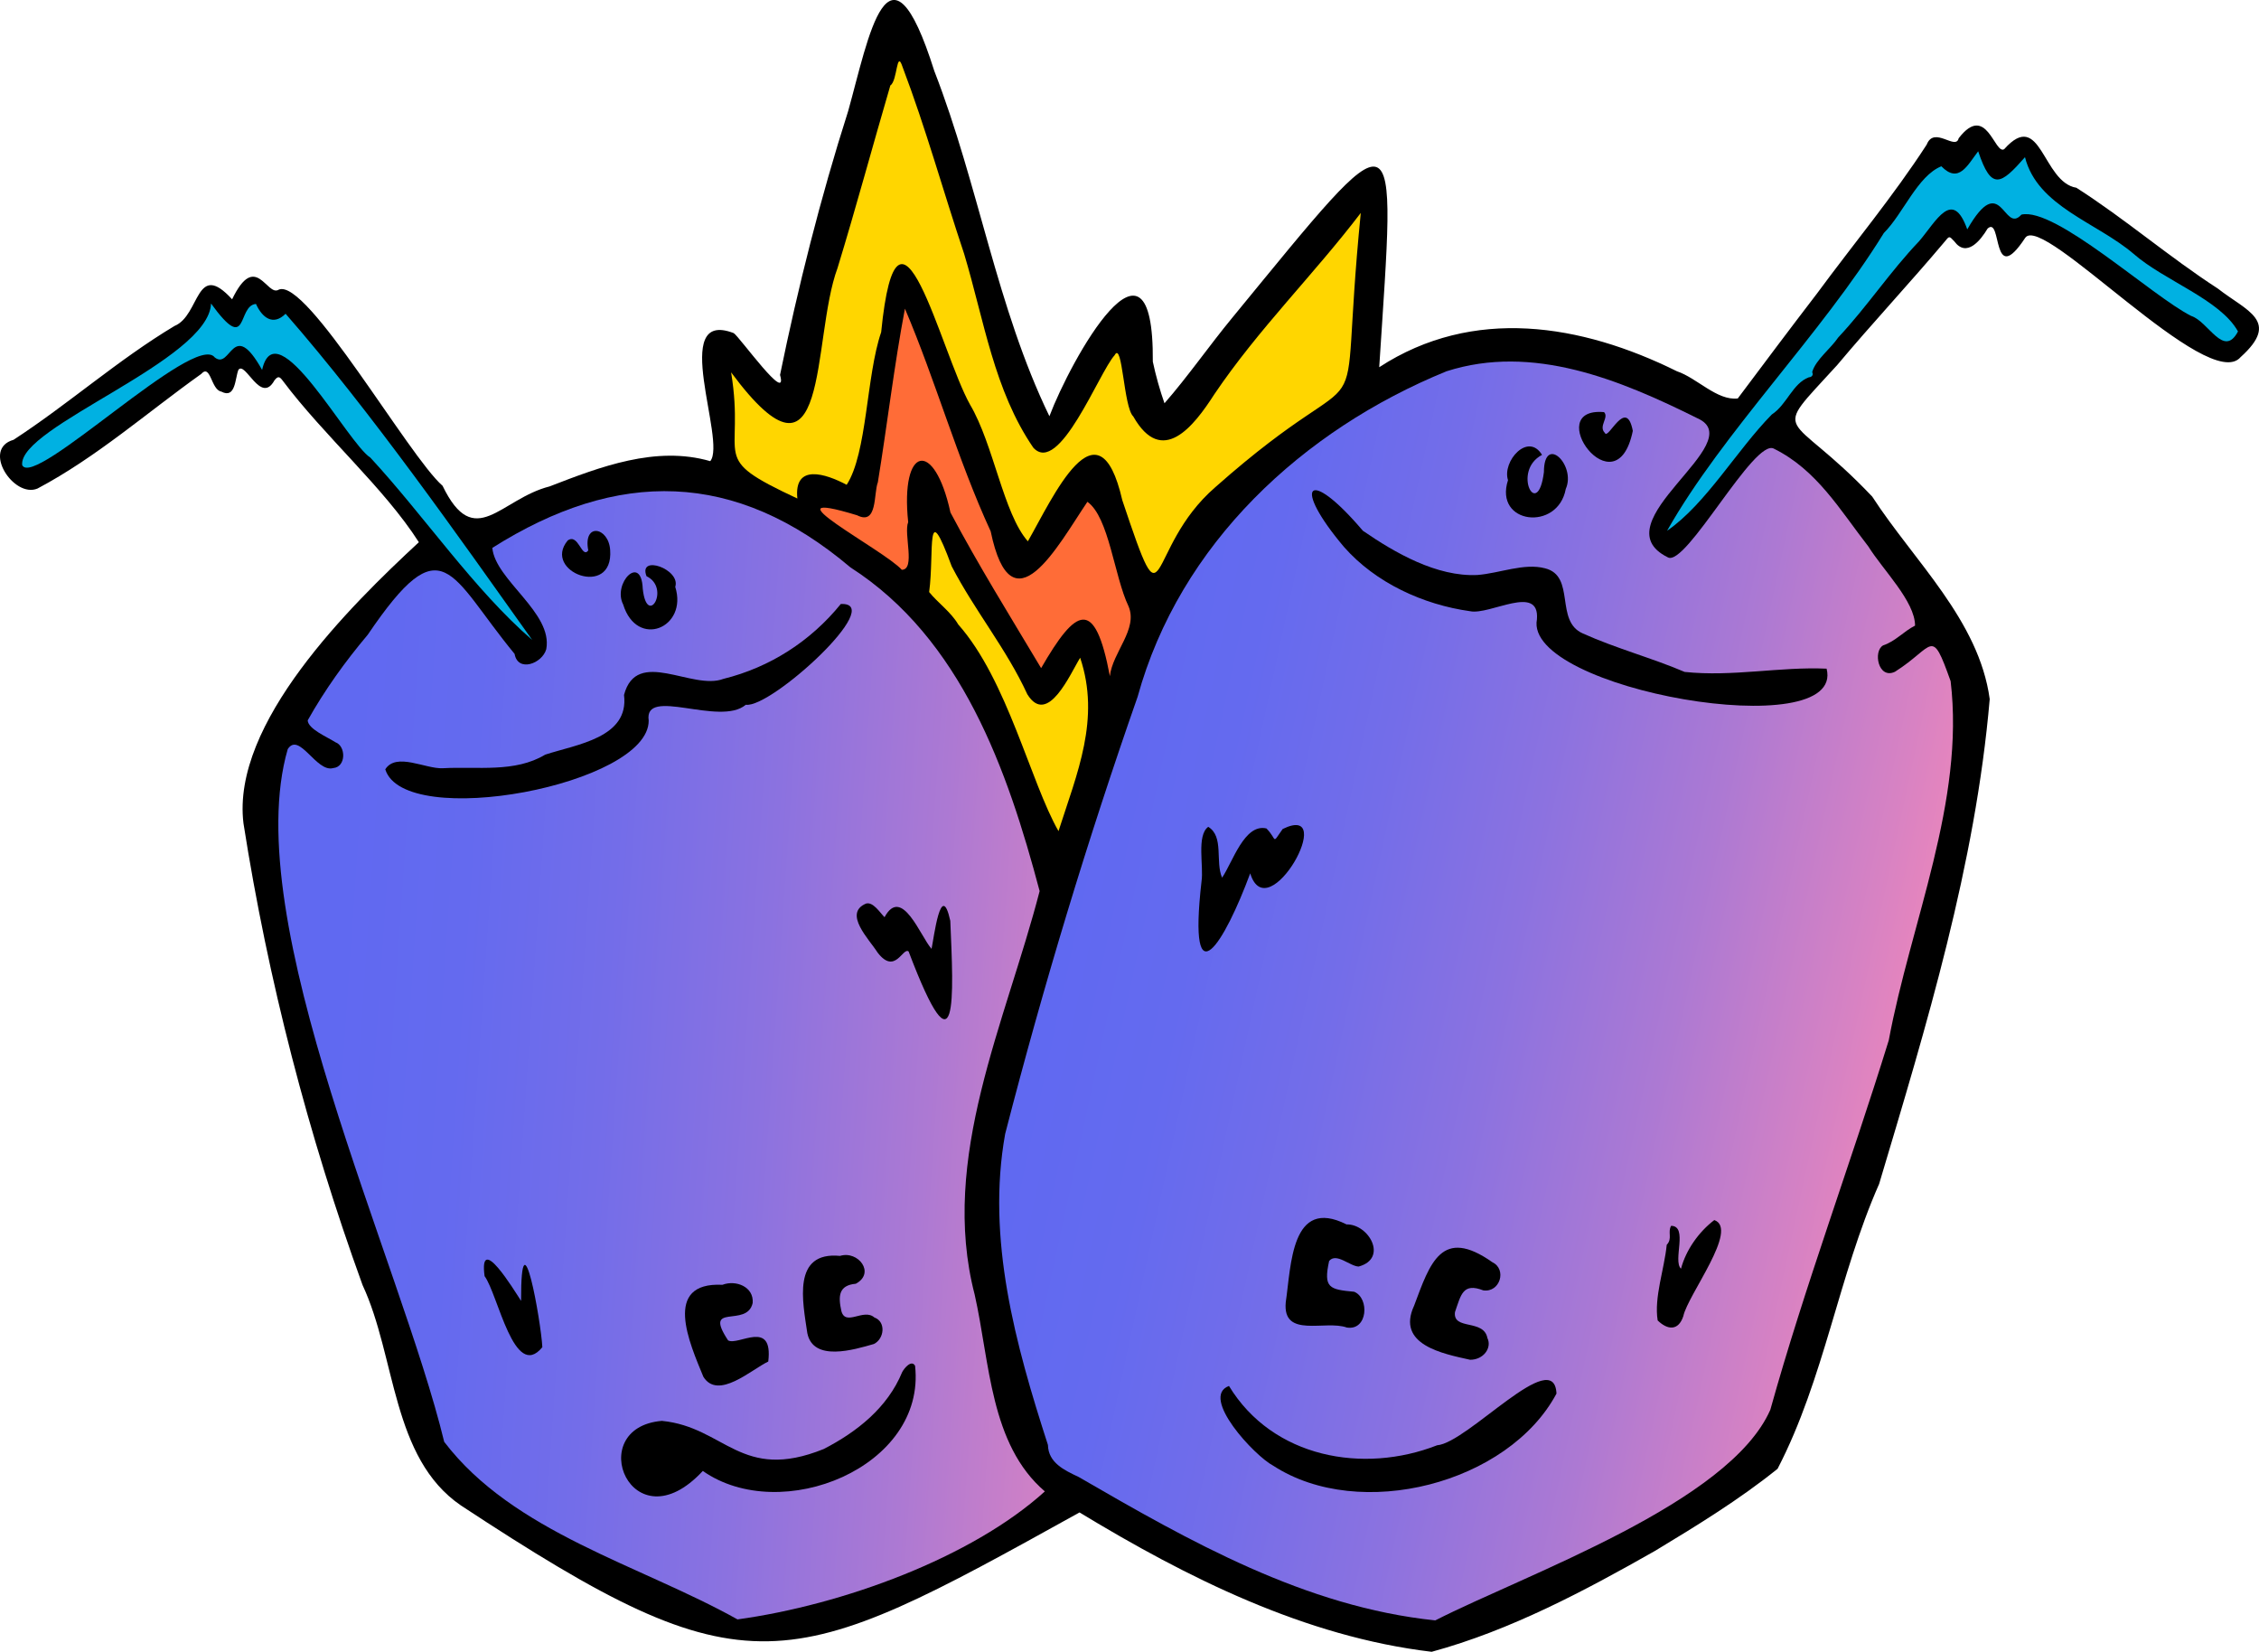 <?xml version="1.0" encoding="UTF-8"?>
<svg id="Layer_2" data-name="Layer 2" xmlns="http://www.w3.org/2000/svg" xmlns:xlink="http://www.w3.org/1999/xlink" viewBox="0 0 1089.47 796.53">
  <defs>
    <style>
      .cls-1 {
        fill: #00b1e2;
      }

      .cls-2 {
        fill: #ffd600;
      }

      .cls-3 {
        fill: #ff6c37;
      }

      .cls-4 {
        fill: url(#Degradado_sin_nombre_17);
      }

      .cls-5 {
        fill: url(#Degradado_sin_nombre_17-2);
      }
    </style>
    <linearGradient id="Degradado_sin_nombre_17" data-name="Degradado sin nombre 17" x1="947.77" y1="528.49" x2="437.46" y2="418.31" gradientUnits="userSpaceOnUse">
      <stop offset="0" stop-color="#fc8ab5"/>
      <stop offset=".12" stop-color="#d782c3"/>
      <stop offset=".28" stop-color="#ac79d3"/>
      <stop offset=".44" stop-color="#8b72e0"/>
      <stop offset=".59" stop-color="#736de9"/>
      <stop offset=".73" stop-color="#646aef"/>
      <stop offset=".85" stop-color="#6069f1"/>
    </linearGradient>
    <linearGradient id="Degradado_sin_nombre_17-2" data-name="Degradado sin nombre 17" x1="590.13" y1="526.02" x2="82.72" y2="491.23" xlink:href="#Degradado_sin_nombre_17"/>
  </defs>
  <g id="Capa_1" data-name="Capa 1">
    <g>
      <g>
        <path d="M506.1,200.73c10.28-27.2,50.44-99.55,49.88-26.34,1.38,6.56,3.47,14,5.63,20.07,11.12-12.69,21.64-27.85,32.67-41.22,82.87-100.9,78.92-100.83,70.89,23.83,45.29-29.46,97.45-20.88,143.56,1.95,9.76,3.27,19.38,14.29,29.36,13.12,12.73-16.99,25.36-33.86,38.26-50.67,17.54-23.84,36.84-46.99,52.86-71.74,3.6-9.21,13.99,3.01,15.42-3.06,13.42-17.48,17.35,8.24,21.96,5.25,17.8-19.92,18.35,15.93,34.81,18.62,23.82,15.25,44.41,33.18,68.23,48.62,13.87,10.88,30.37,15.54,10.99,33.03-15.48,18.27-95.53-69.72-103.89-57.51-16.41,24.89-11.03-10.84-18.15-4.46-3.42,5.75-10.16,14.17-16.06,6.16-2.54-2.73-2.39-2.61-4.7,.23-16.95,20.12-34.9,39.29-51.79,59.44-33.08,36.31-24.1,20.17,16.9,63.41,20.15,31.09,51.47,59.63,56.67,97.65-6.9,80.09-30.42,157.1-53.33,233.79-19.58,44.28-26.43,93.88-48.97,137.36-18.22,14.69-38.71,27.28-59.21,39.65-33.54,19.05-69.63,38.3-107.62,48.61-61.02-7.23-118.01-35.76-169.84-67.2-141.73,78.59-159.19,88.21-298.36-3.38-33.47-22.92-31.22-71.55-47.42-106.26-26.24-72.34-45.62-147.27-57.43-222.65-5.92-48.3,51.36-104.77,84.58-135.57-16.77-26.27-45.7-51.29-65.53-77.73-1.61-2.21-2.38-2.53-4.11-.32-6.62,11.96-14.04-9.48-17.38-5.08-1.66,4.06-1.28,14.17-8.25,10.5-5.01-.85-5.09-13.64-9.72-8.48-26.01,18.53-50.5,40.18-78.94,55.24-11.47,4.8-27.1-19.12-11.54-23.51,26.62-17.34,50.35-38.56,77.64-54.9,12.42-5.09,10.17-32.08,27.77-12.85,11.34-23.52,16.75-1.08,22.45-4.63,13.4-6.09,62.84,80.52,79.05,94.56,15.42,31.89,27.87,6.32,51.62,.3,24.38-9.44,51.25-19.77,77.48-12.18,8.01-9.65-20.03-73.87,11.32-61.74,2.84,1.83,26.46,34.93,22.33,20.16,8.59-41.96,19.47-85.35,32.87-127.27,9.91-35.43,19.32-89.63,41.53-19.31,21.43,55.14,30.01,113.84,55.52,166.51Z"/>
        <path class="cls-4" d="M692.18,781.39c44.16-22.5,141.79-56.54,161.61-101.56,16.59-59.53,38.52-118.04,57.13-178.2,10.58-56.83,36.76-115.16,29.83-173.16-9.48-26.61-7.66-16.69-26.86-4.53-8.1,3.81-10.64-10-5.68-12.73,5.93-1.96,9.97-6.82,15.39-9.53-.07-11.76-15.34-26.64-22.54-38.18-13.74-17.66-24.79-36.87-45.51-47.13-9.45-5.4-42.55,57.46-51.22,52.37-33.65-16.65,40.68-55.39,14.24-67.08-37.35-18.58-79.39-35.94-120.93-22.63-69.37,28.3-128.64,83.14-149,157-24.01,68.54-45.48,139.41-63.87,210.76-9.11,50.55,4.96,101.56,20.63,149.99,.19,8.61,7.93,12.19,14.79,15.43,53.73,31.13,109.28,62.66,171.99,69.17Z"/>
        <path class="cls-5" d="M501.39,429.69c-15.46-58.32-37.73-121.78-91.26-156.1-55.55-47-112.3-47.57-172.7-9.39,1.47,15.61,29.34,31.24,26.02,48.86-1.96,6.95-13.7,11.28-15.27,2.26-31.56-38.29-34.37-62.99-70.83-9.23-10.91,12.96-20.61,26.44-28.96,41.28,.21,4.19,9.42,8.01,13.43,10.58,5,1.76,5.24,11.87-1.14,12.43-8.07,2.29-16.37-17.72-21.91-9.14-24.05,82.8,54.37,246.86,75.46,334.04,33.34,43.72,94.46,59.37,141.46,85.62,50.84-6.99,113.01-29.8,148.22-61.72-26.47-22.67-26.45-62.11-33.85-94.93-17.07-65.79,14.99-131.31,31.34-194.57Z"/>
        <path class="cls-2" d="M352.6,179.56c7.08,43.09-11.82,40.4,31.95,60.83-1.75-17.02,13.62-12,23.78-6.61,9.95-15.36,9.39-52.44,16.64-73.6,8.06-80.68,28.69,9.66,42.84,34.89,11.4,19.23,16.09,52.59,27.91,65.96,11.85-20.61,33.96-70.24,45.54-19.83,22.2,66.3,10.22,23.67,44.88-6.29,80.96-71.69,58.23-12.37,70.14-132.24-22.61,29.69-49.36,55.95-70.62,87.44-9.92,15.46-25.23,35.18-39.11,10.69-4.7-4.4-5.19-36.76-8.99-29.51-7.53,8.28-26.73,58.33-39.22,44.58-18.94-27.68-23.67-61.21-33.34-93.42-10.16-30.36-18.42-60.39-29.7-90.13-2.98-9.01-2.41,6.75-5.9,8.87-8.34,28.46-16.7,59.41-25.48,88.07-12.79,34.4-3.26,115.1-51.31,50.3Z"/>
        <path class="cls-3" d="M535.27,326.05c1.28-11.59,13.69-22.65,9-33.68-6.94-14.48-9.39-42.98-19.84-50.39-14.23,21.08-36.49,63.15-46.64,14.25-16.09-34.92-26.56-72.7-41.36-107.38-5.17,27.15-8.58,56.32-13.06,83.72-2.11,5.44-.05,20.95-10.02,15.9-46.82-14.23,13.06,16.75,21.57,26.29,6.73-.05,.81-17.37,3.08-22.99-3.87-36.83,12.59-40.33,20.38-4.66,13.33,25.22,29.11,50.57,43.73,75.07,16.8-29.08,25.94-34.56,33.16,3.88Z"/>
        <path class="cls-1" d="M954.03,72.96c-5.16,6.68-9.33,15.83-17.76,7.22-11.54,4.7-18.31,22.77-27.74,32.2-30.41,49.27-77.67,96.06-104.53,143.56,18.79-12.93,33.74-39.07,50.52-56.08,7.27-4.73,9.97-14.94,17.83-17.91,.58,.02,2.58-.52,1.63-2.54,1.68-5.93,8.93-11.27,12.56-16.68,13.97-14.89,24.82-31.53,39.02-46.42,8.25-9.61,16.09-25.73,23.21-5.7,16.59-28.95,17.4,2.61,26.11-7.11,16.31-3.83,63.02,39.38,81.88,48.85,8.33,2.64,15.66,20.58,22.58,7.48-8.6-15.44-35.47-24.4-50.36-37.43-17.78-15.21-46.35-22.77-52.37-46.6-11.67,13.25-16.18,16.36-22.56-2.82Z"/>
        <path class="cls-1" d="M126.41,178.37c6.71-29.87,41.27,35.44,52.22,42.31,25.79,27.87,50.08,63.8,78.05,87.92-35.93-50.48-77.81-110.22-118.94-157.3-6.08,6.01-11.31,1.84-14.29-4.73-9.27,.74-3.4,24.97-21.67-.21-.98,27.51-93.1,59.38-91.08,77.92,5.49,11.84,83.28-64.5,92.85-51.94,7.88,6.31,8.53-19.57,22.86,6.04Z"/>
        <path class="cls-2" d="M520.95,317.17c-4.66,7.43-15.68,33.42-25.49,17.63-10.01-21.82-25.36-40.29-36.47-61.71-12.75-34.62-8.26-6.83-10.88,12.41,4.24,5.26,10.39,9.47,14.06,15.66,23.64,26.67,34.81,75.98,48.32,99.63,8.98-27.99,20.34-54.09,10.45-83.62Z"/>
      </g>
      <path d="M880.93,322.44c-22.32-1.03-45.36,4.02-68.47,1.57-15.26-6.56-33.21-11.38-49.07-18.54-13.73-5.96-3.29-27.69-18.27-31.43-10.11-2.66-21.8,2.39-32.61,3.23-19.57,.94-39.72-10.67-55.21-21.32-26.77-31.51-34.4-22.08-9.09,7.83,15.23,17.3,38.18,27.8,60.76,30.95,9.53,2.03,33.64-13.44,32.26,3.9-6.64,33.98,149.18,60.98,139.7,23.8Z"/>
      <path d="M693.1,696.93c-35.44,13.9-79.27,6.18-100.39-28.6-14.21,5.25,12.39,33.83,21.37,38.47,41.68,27.12,113.37,8.66,136.58-34.79-1.05-23.52-42.83,23.77-57.55,24.92Z"/>
      <path d="M649.65,640.17c10,1.51,10.91-14.19,3.45-17.26-11.96-1.12-14.93-1.81-12.09-14.84,3.45-4.2,10.06,2.56,14.24,2.68,14.32-3.89,4.92-20.53-5.85-20.32-26.79-13.5-26.68,19.98-29.31,37.54-1.64,17.65,19.17,8.37,29.55,12.22Z"/>
      <path d="M618.6,399.77c-5.46,7.69-2.38,5.25-7.82-.28-10.62-2.49-16.27,16.23-21.39,23.74-3.4-7.74,1.02-19.82-6.68-24.52-5.73,4.16-2.12,19.04-3.24,26.3-6.78,59.46,11.41,28.84,23.48-3.87,8.49,27.44,42.9-34.71,15.64-21.38Z"/>
      <path d="M717.35,645.23c-1.79-9.34-16.73-3.6-15.65-12.5,2.92-8.41,3.79-14.31,13.67-10.49,8.12,1.14,11.42-10.18,4.41-13.55-24.54-17.31-30.08,.33-37.78,20.92-8.78,18.9,13.97,23.19,27.01,26.09,6.41,.03,10.64-5.72,8.34-10.47Z"/>
      <path d="M805.95,591.11c-1.8,3.14,.78,6.1-2.12,9.16-1.17,11.78-6.17,25.31-4.37,36.47,4.72,4.6,9.96,5.19,12.37-2.07,2.17-10.3,26.99-42.03,14.94-46.34-7.53,5.72-13.7,14.52-16.06,23.46-4.09-3.84,3.59-20.59-4.77-20.68Z"/>
      <path d="M743.69,219.35c-6.78-11.17-19.35,3.2-16.41,12.19-6.89,21.31,24.07,24.86,27.86,4.24,5.11-11.5-10.49-26.68-10.54-8.12-2.99,23.87-15.63-.58-.91-8.31Z"/>
      <path d="M773.98,208.74c-3.23-3.25,2.16-7.41-.38-10.01-30.62-2.71,5.83,48.33,13.87,9.04-3.2-16.63-11.9,4.77-13.48,.97Z"/>
      <path d="M359.69,339.84c12.06,1.85,68.37-49.61,45.81-48.58-14.54,17.92-34.14,30.54-56.6,36.1-15.06,5.76-41.86-15.36-47.95,7.76,2.59,20.7-22.92,23.83-38.01,28.78-14.67,8.82-32.61,5.62-49.39,6.55-8.34,.41-22.45-7.82-27.74,.53,9.22,29.7,127.2,7.47,127.04-23.5-2.47-16.68,34.35,3.04,46.83-7.64Z"/>
      <g>
        <path d="M319.24,685.17c30.43,2.99,38.07,29.68,78.03,13.57,15.99-8.25,30.78-19.91,37.83-37.08,.97-1.88,4.49-6.14,6.22-3.07,5.44,48.94-64.64,77.2-102.37,50.72-34.26,36.93-58.1-20.94-19.7-24.15Z"/>
        <path d="M316.53,708.91c3.96,.41,5.08-2.78,7.8-4.64,2.38-1.83,2.14-3.67-.6-5.04-6.79-5.54-16.53,8.42-7.2,9.69Z"/>
      </g>
      <path d="M339.21,663.9c7.11,11.36,23.07-3.41,31.31-7.35,2.47-20.7-14.54-7.45-19.37-10.19-12.36-18.68,9.12-5.75,11.85-18.04,.65-7.88-8.18-11.23-14.57-8.77-29.19-1.45-15.82,28.26-9.21,44.35Z"/>
      <path d="M449.27,457.55c-5.25-5.77-14.32-30.7-22.68-15.26-2.17-2.17-5.55-7.59-8.93-6.57-11.2,4.72,1.69,17.38,5.57,23.6,8.47,11.05,12.13-2.67,14.97-.52,23.97,63.2,21.66,21.55,20.11-14.77-4.49-20.35-7.96,8.57-9.04,13.52Z"/>
      <path d="M389.36,642.88c2.84,13.95,22.52,7.98,32.11,5.21,5.03-2.46,5.93-10.75,.21-12.79-5.15-4.58-13.84,4.44-15.89-3.05-1.59-7.19-1.41-12.45,6.95-13.21,9.58-5.16,1.15-16.12-7.6-13.43-23.28-2.26-17.98,22.23-15.78,37.28Z"/>
      <path d="M233.71,615.38c6.47,8.71,14.26,50.9,27.85,34.25-.61-12.31-10.38-67.16-10.25-22.32-3.26-4.95-20.48-33.54-17.6-11.92Z"/>
      <path d="M300.52,291.44c6.66,21.61,31.37,11.36,25.14-8.45,2.76-8.49-18-15.82-13.86-5.14,11.8,5.69,.2,25.13-1.82,6-.7-17.06-14.64-2.51-9.46,7.59Z"/>
      <path d="M283.72,265.42c-3.11,4.24-4.73-8.44-9.91-4.81-12.58,15.08,22.16,28.23,20.46,4.64-.72-11.21-13.19-13.4-10.56,.17Z"/>
    </g>
  </g>
</svg>